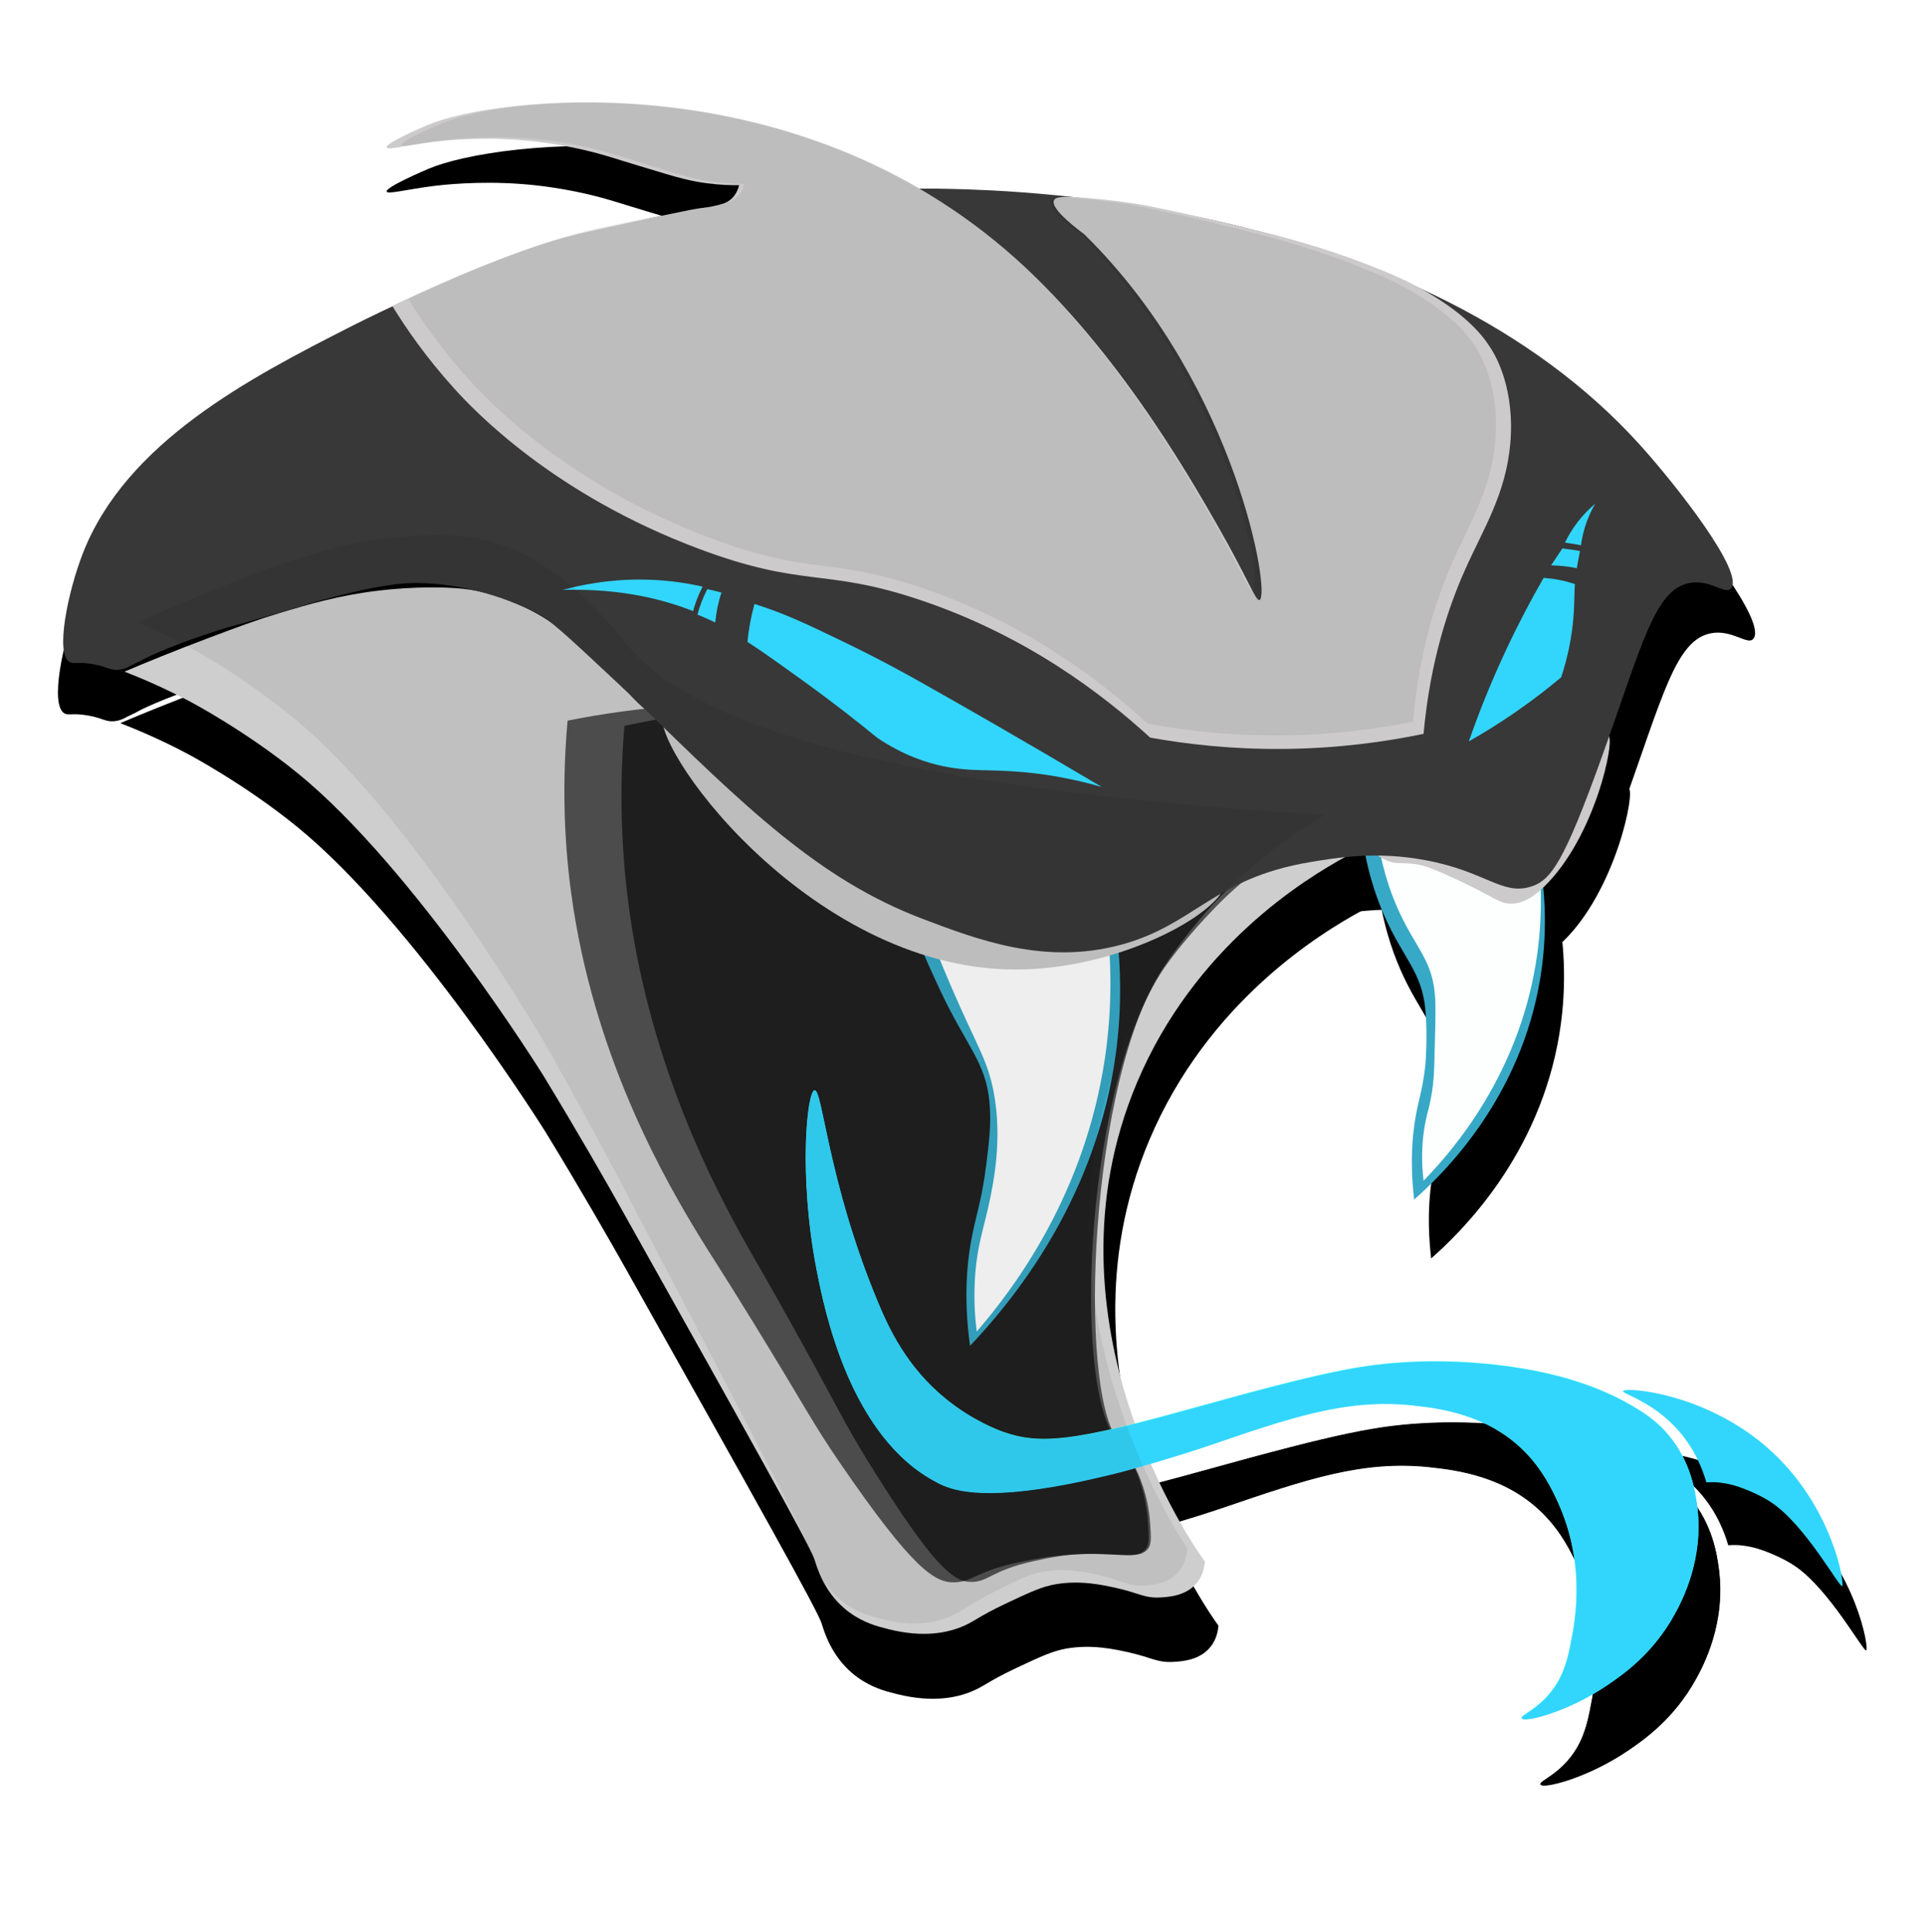 <?xml version="1.0" encoding="UTF-8"?>
<svg id="Capa_2" data-name="Capa 2" xmlns="http://www.w3.org/2000/svg" xmlns:xlink="http://www.w3.org/1999/xlink" viewBox="0 0 1021 931" width="31.88" height="32">
  <defs>
    <style>
      .cls-1 {
        filter: url(#drop-shadow-10);
      }

      .cls-2 {
        filter: url(#drop-shadow-14);
      }

      .cls-3 {
        filter: url(#drop-shadow-7);
      }

      .cls-4 {
        fill: #fff;
      }

      .cls-5 {
        fill: #cccaca;
      }

      .cls-6 {
        opacity: .6;
      }

      .cls-7 {
        fill: #fdffff;
      }

      .cls-8 {
        filter: url(#drop-shadow-4);
      }

      .cls-9 {
        fill: #37a9c7;
      }

      .cls-10 {
        fill: #070707;
      }

      .cls-10, .cls-11 {
        opacity: .07;
      }

      .cls-12 {
        filter: url(#drop-shadow-8);
      }

      .cls-13 {
        fill: #32d6fc;
      }

      .cls-14 {
        filter: url(#drop-shadow-15);
      }

      .cls-15 {
        filter: url(#drop-shadow-17);
      }

      .cls-16 {
        filter: url(#drop-shadow-3);
      }

      .cls-17 {
        filter: url(#drop-shadow-11);
      }

      .cls-18 {
        filter: url(#drop-shadow-1);
      }

      .cls-19 {
        filter: url(#drop-shadow-6);
      }

      .cls-20 {
        filter: url(#drop-shadow-5);
      }

      .cls-21 {
        filter: url(#drop-shadow-2);
      }

      .cls-22 {
        filter: url(#drop-shadow-16);
      }

      .cls-23 {
        fill: #515151;
      }

      .cls-24 {
        fill: #383838;
      }

      .cls-25 {
        filter: url(#drop-shadow-9);
      }

      .cls-26 {
        filter: url(#drop-shadow-13);
      }

      .cls-27 {
        fill: #cecece;
      }

      .cls-11 {
        fill: #020202;
      }

      .cls-28 {
        filter: url(#drop-shadow-12);
      }

      .cls-29 {
        fill: #42fcf7;
      }
    </style>
    <filter id="drop-shadow-1" filterUnits="userSpaceOnUse">
      <feOffset dx="20" dy="20"/>
      <feGaussianBlur result="blur" stdDeviation="10"/>
      <feFlood flood-color="#000" flood-opacity=".7"/>
      <feComposite in2="blur" operator="in"/>
      <feComposite in="SourceGraphic"/>
    </filter>
    <filter id="drop-shadow-2" filterUnits="userSpaceOnUse">
      <feOffset dx="20" dy="20"/>
      <feGaussianBlur result="blur-2" stdDeviation="10"/>
      <feFlood flood-color="#000" flood-opacity=".7"/>
      <feComposite in2="blur-2" operator="in"/>
      <feComposite in="SourceGraphic"/>
    </filter>
    <filter id="drop-shadow-3" filterUnits="userSpaceOnUse">
      <feOffset dx="20" dy="20"/>
      <feGaussianBlur result="blur-3" stdDeviation="10"/>
      <feFlood flood-color="#000" flood-opacity=".7"/>
      <feComposite in2="blur-3" operator="in"/>
      <feComposite in="SourceGraphic"/>
    </filter>
    <filter id="drop-shadow-4" filterUnits="userSpaceOnUse">
      <feOffset dx="20" dy="20"/>
      <feGaussianBlur result="blur-4" stdDeviation="10"/>
      <feFlood flood-color="#000" flood-opacity=".7"/>
      <feComposite in2="blur-4" operator="in"/>
      <feComposite in="SourceGraphic"/>
    </filter>
    <filter id="drop-shadow-5" filterUnits="userSpaceOnUse">
      <feOffset dx="20" dy="20"/>
      <feGaussianBlur result="blur-5" stdDeviation="10"/>
      <feFlood flood-color="#000" flood-opacity=".7"/>
      <feComposite in2="blur-5" operator="in"/>
      <feComposite in="SourceGraphic"/>
    </filter>
    <filter id="drop-shadow-6" filterUnits="userSpaceOnUse">
      <feOffset dx="20" dy="20"/>
      <feGaussianBlur result="blur-6" stdDeviation="10"/>
      <feFlood flood-color="#000" flood-opacity=".7"/>
      <feComposite in2="blur-6" operator="in"/>
      <feComposite in="SourceGraphic"/>
    </filter>
    <filter id="drop-shadow-7" filterUnits="userSpaceOnUse">
      <feOffset dx="20" dy="20"/>
      <feGaussianBlur result="blur-7" stdDeviation="10"/>
      <feFlood flood-color="#000" flood-opacity=".7"/>
      <feComposite in2="blur-7" operator="in"/>
      <feComposite in="SourceGraphic"/>
    </filter>
    <filter id="drop-shadow-8" filterUnits="userSpaceOnUse">
      <feOffset dx="20" dy="20"/>
      <feGaussianBlur result="blur-8" stdDeviation="10"/>
      <feFlood flood-color="#000" flood-opacity=".7"/>
      <feComposite in2="blur-8" operator="in"/>
      <feComposite in="SourceGraphic"/>
    </filter>
    <filter id="drop-shadow-9" filterUnits="userSpaceOnUse">
      <feOffset dx="20" dy="20"/>
      <feGaussianBlur result="blur-9" stdDeviation="10"/>
      <feFlood flood-color="#000" flood-opacity=".7"/>
      <feComposite in2="blur-9" operator="in"/>
      <feComposite in="SourceGraphic"/>
    </filter>
    <filter id="drop-shadow-10" filterUnits="userSpaceOnUse">
      <feOffset dx="20" dy="20"/>
      <feGaussianBlur result="blur-10" stdDeviation="10"/>
      <feFlood flood-color="#000" flood-opacity=".7"/>
      <feComposite in2="blur-10" operator="in"/>
      <feComposite in="SourceGraphic"/>
    </filter>
    <filter id="drop-shadow-11" filterUnits="userSpaceOnUse">
      <feOffset dx="20" dy="20"/>
      <feGaussianBlur result="blur-11" stdDeviation="10"/>
      <feFlood flood-color="#000" flood-opacity=".7"/>
      <feComposite in2="blur-11" operator="in"/>
      <feComposite in="SourceGraphic"/>
    </filter>
    <filter id="drop-shadow-12" filterUnits="userSpaceOnUse">
      <feOffset dx="20" dy="20"/>
      <feGaussianBlur result="blur-12" stdDeviation="10"/>
      <feFlood flood-color="#000" flood-opacity=".7"/>
      <feComposite in2="blur-12" operator="in"/>
      <feComposite in="SourceGraphic"/>
    </filter>
    <filter id="drop-shadow-13" filterUnits="userSpaceOnUse">
      <feOffset dx="20" dy="20"/>
      <feGaussianBlur result="blur-13" stdDeviation="10"/>
      <feFlood flood-color="#000" flood-opacity=".7"/>
      <feComposite in2="blur-13" operator="in"/>
      <feComposite in="SourceGraphic"/>
    </filter>
    <filter id="drop-shadow-14" filterUnits="userSpaceOnUse">
      <feOffset dx="20" dy="20"/>
      <feGaussianBlur result="blur-14" stdDeviation="10"/>
      <feFlood flood-color="#000" flood-opacity=".7"/>
      <feComposite in2="blur-14" operator="in"/>
      <feComposite in="SourceGraphic"/>
    </filter>
    <filter id="drop-shadow-15" filterUnits="userSpaceOnUse">
      <feOffset dx="20" dy="20"/>
      <feGaussianBlur result="blur-15" stdDeviation="10"/>
      <feFlood flood-color="#000" flood-opacity=".7"/>
      <feComposite in2="blur-15" operator="in"/>
      <feComposite in="SourceGraphic"/>
    </filter>
    <filter id="drop-shadow-16" filterUnits="userSpaceOnUse">
      <feOffset dx="20" dy="20"/>
      <feGaussianBlur result="blur-16" stdDeviation="10"/>
      <feFlood flood-color="#000" flood-opacity=".7"/>
      <feComposite in2="blur-16" operator="in"/>
      <feComposite in="SourceGraphic"/>
    </filter>
    <filter id="drop-shadow-17" filterUnits="userSpaceOnUse">
      <feOffset dx="20" dy="20"/>
      <feGaussianBlur result="blur-17" stdDeviation="10"/>
      <feFlood flood-color="#000" flood-opacity=".7"/>
      <feComposite in2="blur-17" operator="in"/>
      <feComposite in="SourceGraphic"/>
    </filter>
  </defs>
  <g id="Capa_6" data-name="Capa 6">
    <g>
      <g>
        <path class="cls-18" d="m626.24,795.21c-.19,2.63-.92,7.12-4.07,11.15-5.61,7.19-14.94,7.82-19.31,8.11-9.17.62-11.82-2.29-24.4-5.07-7.46-1.65-19.23-4.25-32.53-2.03-7.32,1.22-13.79,4.21-26.43,10.14-16.09,7.55-17.8,10.31-25.41,13.18-8.63,3.26-21.99,5.59-41.68,0-4.89-1.21-12.89-3.85-20.33-10.14-11.37-9.62-15.03-22.4-16.26-26.36-2.21-7.12-35.85-67.01-103.13-186.79-9.4-16.73-24.12-42.45-43.25-73.81,0,0-69.58-111.43-132.14-162.24-28.04-22.77-57.94-38.53-57.94-38.53-14.13-7.45-26.5-12.7-35.58-16.22,10.85-4.59,26.53-11.04,45.74-18.25,16.01-6.01,24.92-9.35,37.61-13.18,14.89-4.49,32.1-9.61,53.87-12.17,18.47-2.17,35.49-1.94,44.72-1.01,47.87,4.82,82.96,48.32,90.47,56.78,30.58,34.5,121.52,72.36,386.26,87.21-22.27,12.1-81.83,48.39-112.83,121.68-54.58,129.05,31.25,250.28,36.59,257.56Z"/>
        <path class="cls-21" d="m596.76,774.93c.48,7.23.71,10.85-1.02,13.18-4.63,6.24-15.09,2.54-35.58,3.04-14.14.34-24.74,2.48-32.53,4.06-24.82,5.01-26.46,11.01-36.59,11.15-10.24.15-21.93-6.43-62.01-64.9-14.55-21.23-17.95-28.9-45.74-74.02-19.25-31.25-23.35-36.88-30.49-48.67-15.83-26.13-53.85-90.17-67.09-175.42-3.66-23.6-6.86-58.03-3.05-100.39,19.14-3.82,39.5-6.67,60.99-8.11,137.48-9.24,249.85,43.75,316.12,84.16-6.37,4.79-14.34,11.24-22.98,19.47,0,0-17.03,16.22-30.89,35.28-44.61,61.34-51.29,227.33-27.44,255.53.82.97,5.73,6.55,10.16,15.21,1.44,2.81,7.06,14.22,8.13,30.42Z"/>
        <path class="cls-16" d="m499.65,679.19c-3.75-26.86-1.46-47.31,1.56-61.43,2.07-9.68,5.02-18.87,7.12-35.49,1.55-12.26,2.93-23.19,1.74-34.79-2.16-21.04-12.24-29.35-26.09-58.61-9.38-19.82-16.15-36.37-20.42-47.3,6.82,5.47,29.51,22.27,63.69,23.59,24.12.93,42.52-6.28,51.22-10.35,2.61,20.5,3.4,45.74-1.24,74.08-12.09,73.98-53.98,125.5-77.58,150.31Z"/>
        <path class="cls-8" d="m503.25,671.5c-.81-6.41-1.62-15.92-1.02-27.38,1-18.97,5.08-28.57,8.13-43.6,1.66-8.19,6.93-32.23,2.03-57.8-3.41-17.82-9.03-24.44-23.38-57.8-8.41-19.55-14.47-35.86-18.3-46.64,6.1,5.4,26.39,21.98,56.92,23.32,21.55.95,37.98-6.14,45.74-10.14,2.38,20.15,3.13,45.05-1.02,73.01-10.77,72.59-48.21,122.95-69.12,147.03Z"/>
        <path class="cls-20" d="m739.07,600.52c-2.63-22.76-.55-39.4,2.03-50.7,1.11-4.85,3-11.75,4.07-22.13.16-1.59,1.16-16,0-28.94-1.87-20.93-12.03-27.8-22.32-51.2-4.6-10.48-9.96-25.94-12.27-46.6,5.65,5.01,24.48,20.39,52.81,21.64,19.99.88,35.23-5.7,42.43-9.41,3.36,17.03,5.71,40.54,1.35,67.69-10.49,65.22-52.41,105.86-68.1,119.65Z"/>
        <path class="cls-19" d="m744.15,590.38c-1.3-10.87-.73-19.52,0-25.35,1.37-10.89,3.55-13.53,5.08-26.36.7-5.85.74-11.42,1.02-22.31.34-13.6.52-20.58,0-26.36-1.7-19.07-10.96-25.32-20.33-46.64-4.19-9.55-9.07-23.63-11.18-42.45,5.15,4.56,22.3,18.57,48.1,19.71,18.21.8,32.09-5.19,38.66-8.57,2.22,16.5,3.11,37.69-.86,61.7-9.91,59.88-43.88,99.64-60.49,116.64Z"/>
        <path class="cls-3" d="m637.42,428.14c2.62,15.69-55.46,49.14-114.35,48.67-111.96-.89-199.48-124.14-188.56-138.92,8.03-10.86,64.59,43.02,188.56,67.94,69.21,13.91,112.18,9.3,114.35,22.31Z"/>
        <path class="cls-12" d="m711.63,403.8c-1.34,4.23,5.8,11.34,12.2,14.2,5.16,2.31,8.41,1.22,15.25,2.03,6.08.72,11.59,3.2,22.36,8.11,21.16,9.66,23.82,13.97,31.51,13.18,5.26-.54,10.13-3.17,16.26-9.13,27.76-26.91,38.46-79.82,34.56-81.12-1.98-.66-4.06,13.16-18.3,26.36-5.04,4.67-15.36,12.76-39.18,18.55-42.37,10.29-72.16-.13-74.67,7.82Z"/>
        <path class="cls-25" d="m786.85,689.76c27.81,3.52,52.96,10.83,74.2,24.34,7.42,4.72,11.69,8.94,15.25,13.18,11.87,14.17,14.21,29.89,15.25,37.52,3.93,28.95-8.18,51.57-12.2,58.81-11.55,20.84-27.23,31.82-35.58,37.52-22.03,15.04-45.59,20.66-46.76,18.25-.87-1.79,11.23-5.53,19.31-19.27,4.81-8.17,6.39-16.81,8.13-26.36,1.66-9.08,1.96-16.14,2.03-18.25.27-7.93.77-29.26-10.16-52.73-2.8-6.01-8-17.19-18.3-27.38-19.91-19.7-45.89-22.83-59.97-24.34-35.32-3.77-65.22,6.43-108.76,21.29-4.39,1.5-20.81,6.99-43.66,13.33-3.32.92-6.83,1.83-11.23,2.89-58.69,14.23-80.06,9.61-89.48,5.52-1.33-.58-2.23-1.06-3.02-1.47-46.67-23.91-60.65-91.79-65.05-114.58-9.84-50.91-5.09-96.06-1.02-96.33,4.27-.29,7.16,48.79,33.54,112.56,6.18,14.93,15.86,36.28,37.61,53.74,14.25,11.44,27.69,16.4,30.29,17.33,20.13,7.22,38.84,4.96,100.84-12.26,73.21-20.33,93.05-24.11,119.94-25.35,6.85-.32,25.24-.95,48.79,2.03Z"/>
        <path class="cls-1" d="m969.81,808.4c-1.57.74-19.38-32.09-37.61-44.62-7.01-4.81-16.86-8.54-21.47-9.77-4.16-1.1-8.01-1.39-8.01-1.39-2.47-.18-4.57-.11-6.1,0-2.1-7.24-5.76-16.23-12.56-24.87-14.34-18.23-32.99-22.7-32.4-24.24.89-2.32,46.07.79,80.67,32.99,32.68,30.41,39.09,71.13,37.48,71.89Z"/>
        <path class="cls-17" d="m786.96,689.96c27.81,3.52,52.96,10.83,74.2,24.34,7.42,4.72,11.69,8.94,15.25,13.18,11.87,14.17,14.21,29.89,15.25,37.52,3.93,28.95-8.18,51.57-12.2,58.81-11.55,20.84-27.23,31.82-35.58,37.52-22.03,15.04-45.59,20.66-46.76,18.25-.87-1.79,11.23-5.53,19.31-19.27,4.81-8.17,6.39-16.81,8.13-26.36,1.66-9.08,1.96-16.14,2.03-18.25.27-7.93.77-29.26-10.16-52.73-2.8-6.01-8-17.19-18.3-27.38-19.91-19.7-45.89-22.83-59.97-24.34-35.32-3.77-65.22,6.43-108.76,21.29-4.39,1.5-20.81,6.99-43.66,13.33-3.32.92-6.83,1.83-11.23,2.89-58.69,14.23-80.06,9.61-89.48,5.52-1.33-.58-2.23-1.06-3.02-1.47-46.67-23.91-60.65-91.79-65.05-114.58-9.84-50.91-5.09-96.06-1.02-96.33,4.27-.29,7.16,48.79,33.54,112.56,6.18,14.93,15.86,36.28,37.61,53.74,14.25,11.44,27.69,16.4,30.29,17.33,20.13,7.22,38.84,4.96,100.84-12.26,73.21-20.33,93.05-24.11,119.94-25.35,6.85-.32,25.24-.95,48.79,2.03Z"/>
        <path class="cls-28" d="m861.05,194.92c18.97,20.99,56.56,68.55,48.79,77.07-3.05,3.35-11.26-5.15-22.36-3.04-18.69,3.55-25.49,33.04-46.76,92.28-20.81,57.99-27.89,67.61-38.63,70.98-15.62,4.9-24.16-8.09-56.92-14.2-26.36-4.91-47.31-1.43-62.01,1.01-52.58,8.74-62.36,33.95-102.66,44.62-40.83,10.8-76.89-2.88-106.73-14.2-55.48-21.05-95.19-59.78-154.5-117.63-.45-.44-3.96-3.78-8.72-8.23-23.09-21.59-34.63-32.39-41.09-36.39,0,0-21.39-13.25-52.86-17.24-8.37-1.06-16.26-1.01-16.26-1.01-4.88.02-17.82.33-49.81,9.13-9.18,2.52-7.14,2.23-27.44,8.11-22.55,6.53-19.88,5.39-28.46,8.11-21.39,6.78-37.09,13.58-41.68,16.22-1.97,1.14-4.11,1.95-6.1,3.04-.84.46-2.73,1.52-5.42,1.94,0,0-.33.06-.68.09-4.93.48-5.97-1.63-14.23-3.04-7.98-1.37-10.09.07-12.2-1.01-8.17-4.22-.91-38.41,7.12-58.81,23.4-59.46,89.61-93.97,144.34-121.68,86.27-43.69,160.39-58.94,196.18-64.9,58.43-9.72,105.28-9.71,128.08-9.13,35.95.92,252.21,6.44,371.01,137.91Z"/>
        <path class="cls-26" d="m375.17,54.98c-4.14.05-10.14-.08-17.28-1.01-9.29-1.22-16.1-3.21-22.36-5.07-21.94-6.52-27.5-8.41-33.54-10.14-6.08-1.75-23.53-6.47-45.74-8.11-23.07-1.71-42.22.58-45.74,1.01-14.83,1.84-24.89,4.61-25.41,3.04-.8-2.39,21.4-11.76,22.36-12.17,35.6-15.04,192.46-34.09,311.04,66.92,57.5,48.98,98.56,120.62,114.86,149.06,16.3,28.44,20.29,40.31,22.36,39.55,6.15-2.26-11.94-112.8-90.47-192.66-1.66-1.68-3.06-3.07-4.07-4.06-7.76-5.77-18.08-14.37-16.26-18.25.77-1.66,3.78-2.52,20.33-1.01,19.03,1.73,30.49,4.06,30.49,4.06,22.88,4.64,40.2,8.77,41.68,9.13,21.54,5.16,32.6,7.82,46.76,12.17,16.17,4.96,26.48,8.96,29.48,10.14,10.51,4.13,17.87,7.02,27.44,12.17,25.48,13.72,34.77,26.32,37.61,30.42,1.36,1.97,2.27,3.47,2.52,3.88,2.12,3.53,12.2,21.07,9.68,49.86-2.4,27.32-14.47,45.74-24.4,67.94-8.71,19.48-18.75,48.57-22.36,88.22-20.44,4.26-45.89,7.83-75.22,8.11-27.91.27-52.32-2.52-72.17-6.08-25.73-23.47-66.82-54.86-124.01-74.02-52.04-17.44-62.16-6.23-118.93-27.38-78.9-29.4-121.61-74.61-132.14-86.19-15.41-16.95-26.31-32.86-33.54-44.62,13.31-6.33,63.05-29.62,99.61-38.53,11.39-2.78,41.97-9.15,46.76-10.14,12.09-2.51,18.14-3.76,21.35-4.06.52-.05,2.95-.27,6.1-1.01,3.53-.84,5.93-1.41,8.13-3.04,1.08-.8,3.8-3.11,5.08-8.11Z"/>
        <g class="cls-2">
          <path d="m322.06,267.09c-17.9-.05-32.49,2.97-42.09,5.58,32.78-1.02,56.06,5.79,69.8,11.17.2.08.4.16.6.24,1.14-4.58,2.94-8.93,5.1-13.2-9.98-2.2-20.79-3.75-33.41-3.78Z"/>
          <path d="m357.99,272.22c-2.23,4.44-4.08,8.96-5.26,13.71,3.26,1.3,6.4,2.69,9.54,4.22.57-5.46,1.63-10.88,3.37-16.08-2.51-.65-5.04-1.28-7.64-1.85Z"/>
          <path d="m474.12,322.86c-7.06-3.97-22.15-12.44-42.69-22.31-20.08-9.65-31.36-15.07-47.77-20.28-.07-.02-.14-.04-.21-.07-1.83,6.69-3.16,13.51-3.76,20.41,8.29,5.35,17.72,12.12,30.4,21.23,17.03,12.23,30.56,22.98,39.64,30.42,14.28,9.51,26.77,13.41,35.58,15.21,14.86,3.04,23.16,1.51,41.68,3.04,10.31.85,25.4,2.84,43.71,8.11-42.69-25.26-75.48-43.93-96.57-55.77Z"/>
        </g>
        <path class="cls-14" d="m836.65,226.35c-2.73,2.27-6,5.4-9.23,9.54-3.21,4.12-5.46,8.09-7.04,11.34,2.83.45,5.75.76,8.62,1.43.37-2.75.99-5.91,2.01-9.31,1.61-5.36,3.72-9.71,5.63-13Z"/>
        <path class="cls-22" d="m819.01,250.36c-2.02,2.96-4.04,5.98-6.07,9.07,4.71.2,9.47.56,13.84,1.6.48-2.92,1.06-6.01,1.74-9.26-3.17-.65-6.39-.96-9.51-1.4Z"/>
        <path class="cls-15" d="m788.88,304.43c-8.2,17.41-14.87,34.1-20.33,49.69,7.73-4.37,15.92-9.4,24.4-15.21,9.47-6.49,17.93-13,25.41-19.27,1.55-4.66,3.59-11.64,5.08-20.28,1.95-11.3,1.97-19.81,2.03-23.32.04-1.99.13-4.15.28-6.51-5.31-1.84-11.03-2.91-16.86-3.37-6.83,11.83-13.57,24.58-20.01,38.27Z"/>
      </g>
      <path class="cls-27" d="m639.04,781.29c-.18,2.59-.9,7.02-4,11-5.52,7.09-14.7,7.71-19,8-9.02.61-11.63-2.26-24-5-7.34-1.63-18.92-4.19-32-2-7.2,1.2-13.56,4.15-26,10-15.83,7.44-17.51,10.17-25,13-8.49,3.21-21.64,5.52-41,0-4.81-1.2-12.69-3.8-20-10-11.19-9.49-14.79-22.09-16-26-2.17-7.02-35.27-66.09-101.46-184.21-9.24-16.5-23.72-41.87-42.54-72.79,0,0-68.45-109.89-130-160-27.58-22.46-57-38-57-38-13.9-7.34-26.07-12.52-35-16,10.67-4.53,26.1-10.89,45-18,15.75-5.92,24.51-9.22,37-13,14.65-4.43,31.58-9.48,53-12,18.17-2.14,34.91-1.92,44-1,47.09,4.76,81.62,47.65,89,56,30.08,34.02,119.55,71.36,380,86-21.91,11.93-80.51,47.73-111,120-53.69,127.26,30.75,246.82,36,254Z"/>
      <path class="cls-23" d="m610.04,761.29c.47,7.13.7,10.7-1,13-4.55,6.15-14.85,2.51-35,3-13.91.34-24.34,2.45-32,4-24.42,4.94-26.03,10.85-36,11-10.07.15-21.57-6.34-61-64-14.32-20.94-17.66-28.51-45-73-18.94-30.82-22.97-36.37-30-48-15.57-25.77-52.97-88.92-66-173-3.6-23.27-6.75-57.23-3-99,18.83-3.77,38.86-6.58,60-8,135.25-9.12,245.8,43.15,311,83-6.26,4.72-14.11,11.09-22.61,19.2,0,0-16.75,16-30.39,34.8-43.89,60.5-50.45,224.19-27,252,.81.96,5.64,6.46,10,15,1.42,2.77,6.95,14.02,8,30Z"/>
      <path class="cls-6" d="m608.92,761.3c.42,7.09.63,10.63-.9,12.91-4.09,6.11-13.35,2.49-31.46,2.98-12.51.34-21.87,2.43-28.76,3.97-21.95,4.91-23.4,10.78-32.36,10.93-9.05.15-19.39-6.3-54.83-63.58-12.87-20.8-15.88-28.32-40.45-72.52-17.02-30.62-20.65-36.13-26.97-47.69-14-25.6-47.62-88.34-59.33-171.87-3.24-23.12-6.07-56.85-2.7-98.35,16.93-3.74,34.93-6.53,53.93-7.95,121.57-9.06,220.94,42.86,279.55,82.46-5.63,4.69-12.68,11.01-20.32,19.08,0,0-15.06,15.89-27.32,34.57-39.45,60.1-45.35,222.72-24.27,250.35.73.95,5.07,6.41,8.99,14.9,1.27,2.75,6.25,13.93,7.19,29.8Z"/>
      <path class="cls-9" d="m514.5,666.87c-3.69-26.49-1.44-46.65,1.54-60.58,2.04-9.55,4.93-18.61,7-35,1.52-12.09,2.88-22.87,1.71-34.31-2.12-20.75-12.04-28.94-25.67-57.8-9.23-19.55-15.89-35.86-20.09-46.65,6.71,5.39,29.03,21.96,62.66,23.26,23.73.92,41.83-6.2,50.39-10.21,2.57,20.21,3.34,45.11-1.22,73.06-11.9,72.96-53.11,123.76-76.32,148.23Z"/>
      <path class="cls-4" d="m518.04,659.29c-.8-6.32-1.59-15.7-1-27,.98-18.71,5-28.18,8-43,1.63-8.08,6.82-31.78,2-57-3.36-17.58-8.89-24.11-23-57-8.27-19.28-14.24-35.37-18-46,6,5.32,25.96,21.68,56,23,21.2.93,37.36-6.06,45-10,2.34,19.87,3.08,44.42-1,72-10.6,71.59-47.43,121.25-68,145Z"/>
      <path class="cls-9" d="m750.04,589.29c-2.59-22.45-.54-38.86,2-50,1.09-4.78,2.95-11.59,4-21.83.16-1.57,1.14-15.78,0-28.54-1.84-20.64-11.84-27.41-21.95-50.5-4.53-10.34-9.8-25.58-12.07-45.95,5.56,4.94,24.08,20.11,51.95,21.34,19.66.87,34.66-5.62,41.75-9.28,3.31,16.79,5.62,39.98,1.33,66.76-10.32,64.32-51.56,104.4-67,118Z"/>
      <path class="cls-7" d="m755.04,579.29c-1.28-10.72-.72-19.25,0-25,1.35-10.74,3.49-13.34,5-26,.69-5.77.73-11.26,1-22,.34-13.41.51-20.3,0-26-1.68-18.81-10.79-24.97-20-46-4.13-9.42-8.93-23.3-11-41.86,5.07,4.5,21.94,18.32,47.32,19.44,17.91.79,31.57-5.12,38.03-8.45,2.18,16.28,3.06,37.17-.85,60.85-9.75,59.05-43.17,98.26-59.51,115.03Z"/>
      <path class="cls-5" d="m650.04,419.29c2.58,15.48-54.56,48.46-112.5,48-110.15-.88-196.25-122.43-185.5-137,7.9-10.71,63.54,42.42,185.5,67,68.09,13.72,110.36,9.17,112.5,22Z"/>
      <path class="cls-5" d="m723.04,395.29c-1.31,4.17,5.71,11.18,12,14,5.08,2.28,8.27,1.2,15,2,5.98.71,11.4,3.15,22,8,20.82,9.52,23.43,13.77,31,13,5.17-.53,9.96-3.13,16-9,27.31-26.54,37.84-78.72,34-80-1.94-.65-4,12.98-18,26-4.96,4.61-15.11,12.58-38.54,18.29-41.68,10.15-70.99-.13-73.46,7.71Z"/>
      <path class="cls-29" d="m797.04,677.29c27.36,3.47,52.1,10.68,73,24,7.3,4.66,11.5,8.81,15,13,11.68,13.98,13.98,29.48,15,37,3.87,28.55-8.05,50.85-12,58-11.36,20.56-26.79,31.38-35,37-21.67,14.83-44.86,20.37-46,18-.85-1.77,11.05-5.45,19-19,4.73-8.06,6.28-16.58,8-26,1.63-8.95,1.93-15.91,2-18,.27-7.82.75-28.86-10-52-2.75-5.93-7.87-16.96-18-27-19.59-19.43-45.15-22.52-59-24-34.74-3.72-64.16,6.35-107,21-4.31,1.48-20.47,6.9-42.95,13.15-3.26.91-6.72,1.8-11.05,2.85-57.74,14.03-78.76,9.48-88.03,5.45-1.31-.57-2.19-1.05-2.97-1.45-45.91-23.58-59.66-90.52-64-113-9.68-50.2-5-94.73-1-95,4.2-.28,7.05,48.11,33,111,6.08,14.73,15.6,35.78,37,53,14.02,11.28,27.24,16.18,29.79,17.09,19.81,7.12,38.21,4.89,99.21-12.09,72.03-20.05,91.54-23.78,118-25,6.74-.31,24.83-.94,48,2Z"/>
      <path class="cls-13" d="m977.04,794.29c-1.54.73-19.07-31.65-37-44-6.89-4.75-16.59-8.42-21.12-9.63-4.09-1.09-7.88-1.37-7.88-1.37-2.43-.18-4.49-.11-6,0-2.07-7.14-5.66-16-12.35-24.53-14.11-17.98-32.46-22.39-31.88-23.9.87-2.29,45.33.78,79.36,32.53,32.15,29.99,38.46,70.14,36.87,70.9Z"/>
      <path class="cls-13" d="m797.15,677.49c27.36,3.47,52.1,10.68,73,24,7.3,4.66,11.5,8.81,15,13,11.68,13.98,13.98,29.48,15,37,3.87,28.55-8.05,50.85-12,58-11.36,20.56-26.79,31.38-35,37-21.67,14.83-44.86,20.37-46,18-.85-1.77,11.05-5.45,19-19,4.73-8.06,6.28-16.58,8-26,1.63-8.95,1.93-15.91,2-18,.27-7.82.75-28.86-10-52-2.75-5.93-7.87-16.96-18-27-19.59-19.43-45.15-22.52-59-24-34.74-3.72-64.16,6.35-107,21-4.31,1.48-20.47,6.9-42.95,13.15-3.26.91-6.72,1.8-11.05,2.85-57.74,14.03-78.76,9.48-88.03,5.45-1.31-.57-2.19-1.05-2.97-1.45-45.91-23.58-59.66-90.52-64-113-9.68-50.2-5-94.73-1-95,4.2-.28,7.05,48.11,33,111,6.08,14.73,15.6,35.78,37,53,14.02,11.28,27.24,16.18,29.79,17.09,19.81,7.12,38.21,4.89,99.21-12.09,72.03-20.05,91.54-23.78,118-25,6.74-.31,24.83-.94,48,2Z"/>
      <path class="cls-24" d="m870.04,189.29c18.66,20.7,55.64,67.6,48,76-3,3.3-11.08-5.08-22-3-18.38,3.5-25.08,32.58-46,91-20.48,57.19-27.43,66.68-38,70-15.37,4.83-23.76-7.98-56-14-25.94-4.84-46.54-1.41-61,1-51.73,8.62-61.35,33.48-101,44-40.17,10.66-75.64-2.84-105-14-54.58-20.76-93.65-58.95-152-116-.44-.43-3.9-3.73-8.58-8.11-22.71-21.29-34.07-31.94-40.42-35.89,0,0-21.04-13.06-52-17-8.24-1.05-16-1-16-1-4.8.02-17.53.33-49,9-9.03,2.49-7.02,2.2-27,8-22.19,6.44-19.56,5.32-28,8-21.04,6.68-36.49,13.39-41,16-1.94,1.12-4.04,1.92-6,3-.82.45-2.69,1.5-5.34,1.91,0,0-.33.06-.66.09-4.85.47-5.88-1.61-14-3-7.85-1.35-9.92.07-12-1-8.04-4.16-.9-37.88,7-58,23.02-58.64,88.16-92.67,142-120,84.87-43.08,157.79-58.13,193-64,57.49-9.59,103.57-9.57,126-9,35.37.91,248.12,6.35,365,136Z"/>
      <path class="cls-5" d="m392.04,51.29c-4.08.05-9.97-.08-17-1-9.14-1.2-15.84-3.16-22-5-21.58-6.43-27.06-8.29-33-10-5.98-1.72-23.15-6.38-45-8-22.7-1.68-41.54.57-45,1-14.59,1.82-24.48,4.55-25,3-.79-2.35,21.06-11.6,22-12,35.02-14.83,189.34-33.62,306,66,56.57,48.3,96.96,118.96,113,147,16.03,28.04,19.96,39.75,22,39,6.05-2.23-11.75-111.24-89-190-1.63-1.66-3.01-3.03-4-4-7.63-5.69-17.78-14.17-16-18,.76-1.63,3.72-2.48,20-1,18.72,1.71,30,4,30,4,22.51,4.58,39.54,8.65,41,9,21.19,5.09,32.07,7.72,46,12,15.91,4.89,26.05,8.84,29,10,10.34,4.07,17.58,6.92,27,12,25.07,13.53,34.21,25.95,37,30,1.34,1.94,2.23,3.42,2.48,3.83,2.09,3.48,12.01,20.78,9.52,49.17-2.36,26.94-14.24,45.11-24,67-8.57,19.22-18.45,47.9-22,87-20.11,4.2-45.15,7.72-74,8-27.46.26-51.47-2.48-71-6-25.31-23.14-65.74-54.1-122-73-51.2-17.19-61.16-6.14-117-27-77.62-28.99-119.64-73.58-130-85-15.16-16.71-25.88-32.41-33-44,13.1-6.24,62.03-29.21,98-38,11.2-2.74,41.29-9.02,46-10,11.9-2.47,17.85-3.71,21-4,.51-.05,2.9-.26,6-1,3.47-.83,5.83-1.39,8-3,1.06-.79,3.74-3.06,5-8Z"/>
      <g>
        <path class="cls-13" d="m339.78,260.46c-17.61-.05-31.97,2.93-41.4,5.51,32.25-1,55.15,5.71,68.67,11.01.2.08.39.16.59.24,1.12-4.51,2.89-8.81,5.02-13.02-9.82-2.16-20.45-3.7-32.87-3.73Z"/>
        <path class="cls-13" d="m375.14,265.53c-2.19,4.37-4.02,8.84-5.18,13.53,3.21,1.28,6.29,2.66,9.38,4.16.56-5.39,1.6-10.73,3.31-15.86-2.47-.64-4.96-1.26-7.52-1.83Z"/>
        <path class="cls-13" d="m489.38,315.46c-6.95-3.91-21.79-12.26-42-22-19.75-9.52-30.86-14.87-47-20-.07-.02-.14-.04-.21-.06-1.8,6.59-3.11,13.32-3.7,20.13,8.16,5.28,17.43,11.95,29.91,20.94,16.75,12.07,30.07,22.67,39,30,14.05,9.38,26.34,13.22,35,15,14.62,3,22.78,1.49,41,3,10.15.84,24.98,2.81,43,8-42-24.91-74.26-43.32-95-55Z"/>
      </g>
      <path class="cls-13" d="m846.04,220.29c-2.69,2.24-5.91,5.32-9.08,9.41-3.16,4.07-5.38,7.98-6.92,11.18,2.78.44,5.65.75,8.48,1.41.37-2.72.98-5.82,1.98-9.18,1.58-5.28,3.66-9.57,5.54-12.82Z"/>
      <path class="cls-13" d="m828.68,243.96c-1.99,2.92-3.98,5.9-5.97,8.94,4.64.19,9.31.55,13.61,1.57.47-2.88,1.04-5.93,1.71-9.13-3.12-.64-6.29-.95-9.36-1.38Z"/>
      <path class="cls-10" d="m629.76,774.24c-.18,2.69-.88,7.3-3.89,11.44-5.37,7.38-14.28,8.02-18.46,8.32-8.77.63-11.3-2.35-23.32-5.2-7.13-1.69-18.38-4.36-31.1-2.08-6.99,1.25-13.18,4.32-25.27,10.4-15.38,7.74-17.02,10.58-24.3,13.52-8.26,3.34-21.03,5.74-39.84,0-4.67-1.25-12.33-3.95-19.44-10.4-10.87-9.87-14.37-22.98-15.55-27.04-2.11-7.31-34.27-68.73-98.6-191.59-8.98-17.16-23.06-43.54-41.35-75.7,0,0-66.52-114.29-126.34-166.41-26.81-23.35-55.39-39.52-55.39-39.52-13.5-7.64-25.33-13.02-34.01-16.64,10.37-4.71,25.36-11.33,43.73-18.72,15.31-6.16,23.82-9.59,35.96-13.52,14.23-4.61,30.69-9.86,51.51-12.48,17.66-2.23,33.93-1.99,42.76-1.04,45.76,4.95,79.32,49.56,86.49,58.24,29.23,35.39,116.18,74.22,369.29,89.44-21.29,12.41-78.24,49.64-107.87,124.81-52.18,132.36,29.88,256.7,34.99,264.17Z"/>
      <path class="cls-13" d="m799.04,297.29c-8.07,17.17-14.63,33.63-20,49,7.6-4.31,15.66-9.27,24-15,9.32-6.4,17.64-12.82,25-19,1.52-4.6,3.54-11.47,5-20,1.91-11.15,1.93-19.53,2-23,.04-1.96.12-4.1.28-6.42-5.23-1.81-10.85-2.87-16.59-3.32-6.72,11.67-13.35,24.24-19.69,37.74Z"/>
      <path class="cls-11" d="m394.9,50.65c-3.96.02-9.69-.14-16.52-1.08-8.89-1.23-15.41-3.18-21.41-5-21.01-6.39-26.34-8.23-32.13-9.94-5.82-1.71-22.54-6.35-43.77-8.07-22.06-1.79-40.35.28-43.71.67-14.17,1.67-23.75,4.26-24.27,2.75-.78-2.29,20.38-11.13,21.29-11.52,33.93-14.18,183.73-31.42,297.73,66.16,55.28,47.31,94.99,116.24,110.76,143.6,15.76,27.36,19.65,38.76,21.63,38.04,5.86-2.12-12.15-108.18-87.72-185.23-1.59-1.62-2.95-2.97-3.91-3.91-7.45-5.58-17.37-13.89-15.66-17.6.73-1.58,3.59-2.39,19.42-.84,18.2,1.78,29.17,4.09,29.17,4.09,21.9,4.6,38.48,8.67,39.89,9.02,20.62,5.08,31.21,7.71,44.77,11.97,15.49,4.86,25.37,8.76,28.24,9.91,10.07,4.02,17.13,6.84,26.31,11.84,24.45,13.31,33.4,25.45,36.15,29.4,1.32,1.9,2.19,3.34,2.43,3.74,2.05,3.4,11.8,20.27,9.58,47.85-2.11,26.16-13.53,43.74-22.87,64.95-8.2,18.62-17.6,46.42-20.8,84.4-19.51,3.94-43.81,7.21-71.84,7.29-26.67.07-50.02-2.75-69.02-6.3-24.74-22.66-64.22-53.01-119.01-71.75-49.86-17.05-59.46-6.37-113.85-27.01-75.6-28.69-116.72-72.3-126.86-83.46-14.84-16.34-25.36-31.67-32.35-42.98,12.68-5.98,60.07-27.97,94.96-36.28,10.87-2.59,40.05-8.49,44.62-9.41,11.54-2.32,17.32-3.48,20.38-3.75.5-.04,2.82-.24,5.82-.93,3.37-.78,5.65-1.31,7.75-2.86,1.03-.76,3.61-2.95,4.8-7.74Z"/>
    </g>
  </g>
</svg>